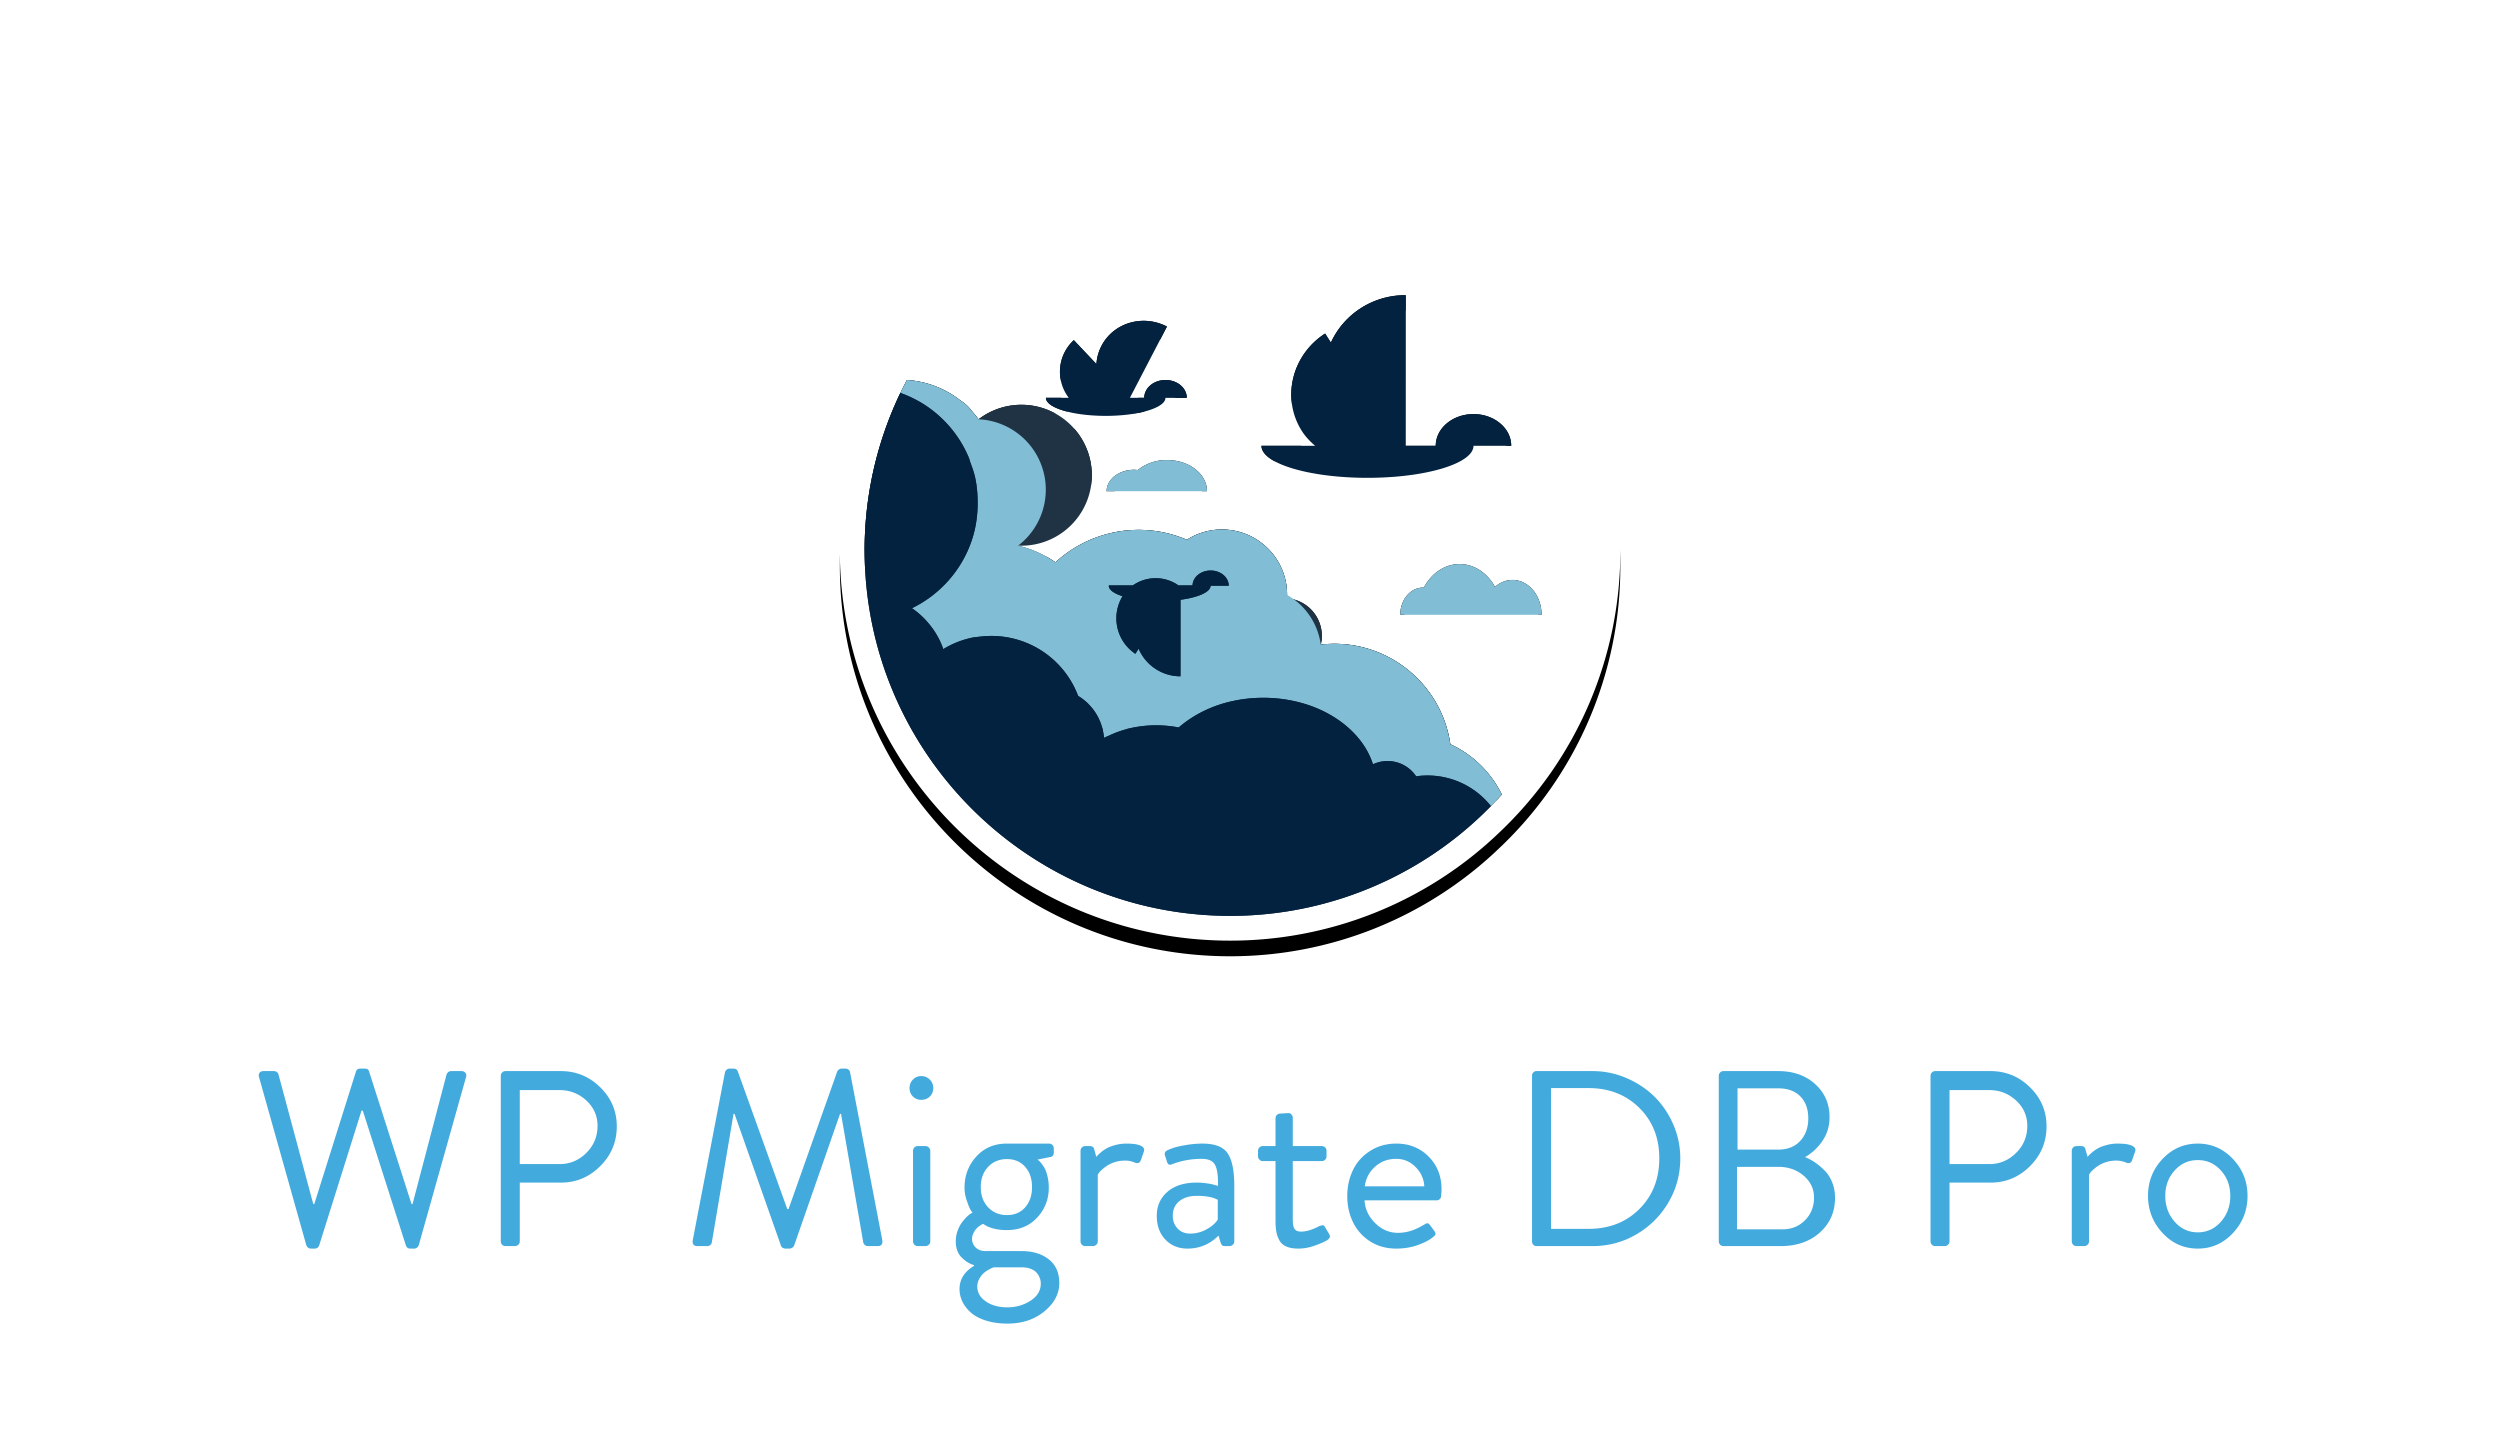 <svg viewBox="0 0 640 370" xmlns="http://www.w3.org/2000/svg" xmlns:xlink="http://www.w3.org/1999/xlink">
    <defs>
        <filter x="-6.3%" y="-4.3%" width="112.5%" height="112.5%" filterUnits="objectBoundingBox" id="a">
            <feOffset dy="4" in="SourceAlpha" result="shadowOffsetOuter1" />
            <feGaussianBlur stdDeviation="3.5" in="shadowOffsetOuter1" result="shadowBlurOuter1" />
            <feColorMatrix values="0 0 0 0 0 0 0 0 0 0 0 0 0 0 0 0 0 0 0.5 0" in="shadowBlurOuter1" />
        </filter>
        <path d="M379.714 157.386h-21.257c0-3.843 2.609-6.965 5.828-6.965l.208.014c1.929-3.622 5.314-6.036 9.171-6.036 3.775 0 7.119 2.331 9.061 5.842 1.235-1.11 2.775-1.777 4.454-1.777 4.135 0 7.465 3.997 7.465 8.922h-14.93zm-46.385-46.968c-5.342-8.283-2.706-19.48 5.897-25.03l1.485 2.316a20.896 20.896 0 0119.148-12.14v38.559h7.686c.014-4.482 4.33-8.117 9.672-8.117 5.342 0 9.657 3.635 9.657 8.117h-9.657c-.028 4.523-12.17 8.2-27.14 8.2-14.986 0-27.14-3.677-27.14-8.2h13.736a17.108 17.108 0 01-3.344-3.705zm-24.337 15.333h-25.698c0-3.025 3.15-5.495 7.021-5.495.333 0 .652.042.958.07a11.683 11.683 0 017.492-2.554c5.648 0 10.227 3.566 10.227 7.979zM274.9 87.08l5.772 6.119a11.766 11.766 0 011.304-4.648c3.094-5.939 10.587-8.159 16.762-4.954l-9.477 18.232h3.663c.014-2.511 2.442-4.55 5.439-4.55 3.025 0 5.453 2.039 5.453 4.564l-5.453.014c-.042 2.54-6.868 4.593-15.304 4.593-8.45 0-15.305-2.067-15.305-4.62h5.842a10.99 10.99 0 011.304-14.75zm-24.393 20.258a18.038 18.038 0 1110.143 32.343 27.869 27.869 0 019.546 4.288c3.885-3.594 8.742-6.244 14.278-7.52a31.284 31.284 0 0119.356 1.734 16.678 16.678 0 0125.642 14.985 9.643 9.643 0 018.658 11.85c16.136-1.865 30.83 9.441 33.162 25.517a27.424 27.424 0 0113.168 12.862 93.284 93.284 0 01-69.558 31.067c-51.65-.054-93.507-41.911-93.561-93.562a93.02 93.02 0 0110.837-43.624c5.064.347 9.865 2.207 13.75 5.3a9.59 9.59 0 012.845 2.65 25.47 25.47 0 011.734 2.11zM314.902 41c-40.117.184-76.29 24.186-92.049 61.08A98.945 98.945 0 00215 140.901c0 55.086 44.817 99.903 99.902 99.903a99.445 99.445 0 0068.85-27.612 99 99 0 0031.053-72.29c0-55.086-44.817-99.903-99.903-99.903z" id="b" />
    </defs>
    <g fill="none" fill-rule="evenodd">
        <g fill-rule="nonzero">
            <use fill="#000" filter="url(#a)" xlink:href="#b" />
            <use fill="#FFF" fill-rule="evenodd" xlink:href="#b" />
        </g>
        <path d="M250.507 107.338a18.038 18.038 0 1110.143 32.343 27.869 27.869 0 019.546 4.288c3.885-3.594 8.742-6.244 14.278-7.52a31.284 31.284 0 0119.356 1.734 16.678 16.678 0 0125.642 14.985 9.643 9.643 0 018.658 11.85c16.136-1.865 30.83 9.441 33.162 25.517a27.424 27.424 0 0113.168 12.862 93.284 93.284 0 01-69.558 31.067c-51.65-.054-93.507-41.911-93.561-93.562a93.02 93.02 0 0110.837-43.624c5.064.347 9.865 2.207 13.75 5.3a9.59 9.59 0 012.845 2.65 25.47 25.47 0 011.734 2.11z" fill="#203345" />
        <path d="M248.523 163.311c.888-.208 1.762-.264 2.65-.36-.888.096-1.762.152-2.65.36a23.588 23.588 0 00-7.049 2.858v.014a23.26 23.26 0 017.049-2.872zm34.12 25.572c-.042-.5-.14-1.013-.237-1.526.098.513.195 1.027.236 1.526zm-32.372-60.718a29.79 29.79 0 00-.666-6.105c-.305-1.277-.75-2.47-1.193-3.677.444 1.207.888 2.4 1.18 3.677.471 2.053.651 4.093.68 6.105zm-14.763-25.267c-.07-.056-.153-.083-.222-.125.07.042.152.07.222.125zm66.24 83.335zm51.492 8.811a8.797 8.797 0 019.283 3.69h.013a8.825 8.825 0 00-9.296-3.69z" fill="#FFF" fill-rule="nonzero" />
        <path d="M283.85 149.866h6.146a10.184 10.184 0 0111.6-.07l-.028.07h3.719c.055-2.11 2.095-3.816 4.62-3.816 2.567-.014 4.649 1.748 4.649 3.9h-4.663l-.013.013h.027c0 1.596-3.163 2.97-7.7 3.58v19.592a11.655 11.655 0 01-10.726-7.077l-.819 1.319a10.906 10.906 0 01-3.33-14.68l.042-.056c-2.165-.708-3.525-1.637-3.525-2.678h.056l-.056-.097m-53.364-49.285a30.002 30.002 0 014.8 2.192c.07.042.153.07.223.125a29.848 29.848 0 0112.515 14.278c.167.388.25.818.389 1.207.444 1.207.888 2.4 1.193 3.677.458 2.053.638 4.093.666 6.105.083 3.746-.486 7.395-1.72 10.795-.084.236-.153.458-.25.666a29.957 29.957 0 01-14.847 16.068c1.624 1.096 3.067 2.455 4.33 3.968 1.581 1.9 2.872 4.065 3.69 6.507a23.588 23.588 0 017.049-2.858c.888-.208 1.762-.25 2.65-.36a23.713 23.713 0 0124.823 15.193 14.034 14.034 0 012.234 1.679l.139.11c.125.112.222.237.333.362a13.362 13.362 0 013.4 5.786c.069.25.166.485.221.735l.083.541c.098.513.195 1.027.236 1.526.43-.222.902-.402 1.36-.61a25.225 25.225 0 014.204-1.554c.18-.056.333-.125.514-.167l.152-.027a30.012 30.012 0 0112.877-.292 31.109 31.109 0 0114.125-6.826c2.4-.514 4.94-.778 7.548-.778 4.107 0 8.006.667 11.544 1.86 5.883 1.998 10.754 5.48 13.834 9.837 1.165 1.665 2.081 3.441 2.678 5.329a8.825 8.825 0 0111.058 3.08 20.716 20.716 0 0119.135 7.617 79.86 79.86 0 002.789-2.955 27.334 27.334 0 00-13.182-12.862c-2.325-16.08-17.024-27.39-33.162-25.517a17.247 17.247 0 00-8.617-12.71 16.678 16.678 0 00-25.67-14.125 31.289 31.289 0 00-19.355-1.735 31.289 31.289 0 00-14.292 7.52 27.681 27.681 0 00-9.532-4.287 18.038 18.038 0 00-10.143-32.343 23.102 23.102 0 00-1.748-2.11 9.38 9.38 0 00-2.83-2.65 24.754 24.754 0 00-13.751-5.3 92.369 92.369 0 00-1.693 3.303m156.694 47.883a6.66 6.66 0 00-4.454 1.777c-1.942-3.51-5.286-5.842-9.074-5.842-3.844 0-7.23 2.414-9.158 6.036l-.208-.014c-3.22 0-5.828 3.122-5.828 6.965h36.187c0-4.925-3.33-8.922-7.465-8.922" fill="#81BDD4" fill-rule="nonzero" />
        <path d="M377.161 202.148a20.74 20.74 0 00-14.638-3.413 8.783 8.783 0 00-11.045-3.08 19.606 19.606 0 00-2.678-5.329c-3.08-4.356-7.95-7.84-13.834-9.837a37.02 37.02 0 00-19.092-1.082c-5.55 1.165-10.42 3.58-14.125 6.826a30.498 30.498 0 00-12.877.292l-.152.027c-.167.056-.333.125-.514.167a25.225 25.225 0 00-4.204 1.554c-.458.208-.93.388-1.36.61v.014c-.041-.513-.138-1.027-.236-1.54-.027-.18-.041-.36-.083-.527-.055-.264-.152-.5-.222-.75a13.778 13.778 0 00-3.4-5.8l-.332-.346-.14-.111a14.028 14.028 0 00-2.233-1.68 23.713 23.713 0 00-24.837-15.193c-.874.097-1.748.153-2.636.361a23.408 23.408 0 00-7.049 2.872v-.014a20.216 20.216 0 00-3.69-6.507 20.536 20.536 0 00-4.33-3.955 30.026 30.026 0 0014.847-16.081l.25-.666c1.234-3.4 1.803-7.049 1.72-10.795a28.888 28.888 0 00-.68-6.105c-.291-1.277-.735-2.47-1.18-3.677-.138-.389-.221-.819-.388-1.207a29.846 29.846 0 00-12.515-14.278c-.07-.056-.153-.083-.222-.125a29.999 29.999 0 00-4.801-2.192 93.02 93.02 0 00-9.144 40.321c.054 51.65 41.911 93.508 93.561 93.562a93.284 93.284 0 0066.769-28.112 21.23 21.23 0 00-4.51-4.204" fill="#022240" fill-rule="nonzero" />
        <path d="M290.315 120.27c-3.885 0-7.034 2.442-7.034 5.48h25.71c0-4.412-4.578-7.978-10.226-7.978a11.683 11.683 0 00-7.492 2.553 7.104 7.104 0 00-.958-.055" fill="#81BDD4" fill-rule="nonzero" />
        <path d="M283.059 106.464c8.436 0 15.262-2.068 15.304-4.607l5.453-.014c0-2.525-2.442-4.565-5.453-4.565-2.997 0-5.425 2.04-5.44 4.551h-3.662l9.477-18.232c-6.175-3.205-13.668-.985-16.762 4.954a11.739 11.739 0 00-1.29 4.648L274.9 87.08a10.975 10.975 0 00-1.304 14.75l-5.842.013c0 2.553 6.854 4.62 15.305 4.62m67.017 15.86c14.972 0 27.113-3.677 27.14-8.2h9.658c0-4.482-4.33-8.117-9.657-8.117-5.342 0-9.658 3.635-9.672 8.117h-7.686l.013-38.56c-8.588 0-15.956 4.996-19.161 12.141l-1.485-2.317c-8.603 5.55-11.24 16.748-5.897 25.031.93 1.443 2.095 2.637 3.344 3.705h-13.737c0 4.523 12.155 8.2 27.14 8.2m-62.702 30.318l-.042.055a10.906 10.906 0 003.33 14.68l.819-1.318a11.655 11.655 0 0010.726 7.077v-19.592c4.537-.61 7.7-1.984 7.7-3.58h-.027l.013-.014h4.663c0-2.15-2.082-3.913-4.649-3.899-2.525 0-4.565 1.707-4.62 3.816h-3.719l.028-.07a10.184 10.184 0 00-11.6.07h-6.147c0 .028.042.055.042.097h-.042c0 1.04 1.36 1.97 3.525 2.678" fill="#022240" fill-rule="nonzero" />
        <path d="M78.408 318.744l-12.096-43.008c-.128-.427-.085-.79.128-1.088.213-.299.555-.448 1.024-.448h2.688c.256 0 .501.085.736.256.235.17.373.384.416.64l8.896 33.152h.256l10.688-33.984c.17-.47.533-.704 1.088-.704h1.152c.597 0 .96.235 1.088.704l10.88 33.984h.256l8.704-33.152c.085-.256.235-.47.448-.64.213-.17.448-.256.704-.256h2.688c.427 0 .757.15.992.448.235.299.288.661.16 1.088l-12.096 43.008c-.085.256-.235.47-.448.64-.213.17-.448.256-.704.256h-1.024c-.512 0-.875-.235-1.088-.704l-11.072-34.624h-.32l-10.88 34.624c-.256.47-.619.704-1.088.704H79.56c-.256 0-.49-.085-.704-.256a1.352 1.352 0 01-.448-.64zm49.792-.96v-42.368c0-.341.117-.63.352-.864.235-.235.523-.352.864-.352h14.144c3.925 0 7.296 1.387 10.112 4.16s4.224 6.101 4.224 9.984c0 3.968-1.408 7.36-4.224 10.176-2.816 2.816-6.165 4.224-10.048 4.224h-10.56v15.04c0 .341-.128.63-.384.864-.256.235-.533.352-.832.352h-2.432c-.341 0-.63-.117-.864-.352a1.175 1.175 0 01-.352-.864zm4.864-19.776h10.176c2.645 0 4.928-.95 6.848-2.848 1.92-1.899 2.88-4.213 2.88-6.944 0-2.56-.96-4.725-2.88-6.496-1.92-1.77-4.203-2.656-6.848-2.656h-10.176v18.944zm44.288 19.456l8.256-43.008c.085-.256.235-.47.448-.64.213-.17.448-.256.704-.256h1.024c.256 0 .48.064.672.192.192.128.33.299.416.512l12.672 35.264h.32l12.48-35.264c.085-.17.235-.33.448-.48a1.11 1.11 0 01.64-.224h1.024c.256 0 .501.085.736.256.235.17.373.384.416.64l8.256 43.008c.085.47.032.843-.16 1.12-.192.277-.523.416-.992.416h-2.56c-.256 0-.49-.085-.704-.256a1.352 1.352 0 01-.448-.64l-5.696-32.96h-.256l-11.776 33.792c-.085.17-.245.33-.48.48-.235.15-.437.224-.608.224h-1.152c-.17 0-.384-.064-.64-.192s-.405-.299-.448-.512l-11.904-33.792h-.256l-5.568 32.96a.974.974 0 01-.416.64c-.235.17-.48.256-.736.256h-2.56c-.47 0-.8-.139-.992-.416-.192-.277-.245-.65-.16-1.12zm60.672-36.736c-.597.555-1.323.832-2.176.832-.853 0-1.568-.288-2.144-.864-.576-.576-.864-1.29-.864-2.144 0-.853.288-1.579.864-2.176.576-.597 1.29-.896 2.144-.896.853 0 1.579.299 2.176.896.597.597.896 1.323.896 2.176 0 .853-.299 1.579-.896 2.176zm-4.288 37.056v-23.168c0-.341.117-.63.352-.864.235-.235.523-.352.864-.352h1.984c.341 0 .63.128.864.384.235.256.352.533.352.832v23.168c0 .341-.128.63-.384.864-.256.235-.533.352-.832.352h-1.984c-.341 0-.63-.117-.864-.352a1.175 1.175 0 01-.352-.864zm10.944 0c0-.939.15-1.824.448-2.656.299-.832.65-1.525 1.056-2.08.405-.555.821-1.045 1.248-1.472.427-.427.79-.725 1.088-.896l.448-.256c-.17-.17-.363-.448-.576-.832-.213-.384-.512-1.13-.896-2.24a10.118 10.118 0 01-.576-3.328c0-3.072 1.003-5.717 3.008-7.936 2.005-2.219 4.608-3.328 7.808-3.328h10.816c.341 0 .63.117.864.352.235.235.352.523.352.864v1.088c0 .256-.064.49-.192.704-.128.213-.299.341-.512.384l-3.456.704c.085.085.192.17.32.256.128.085.363.341.704.768.341.427.64.896.896 1.408.256.512.48 1.195.672 2.048.192.853.288 1.75.288 2.688 0 2.987-.992 5.547-2.976 7.68s-4.576 3.2-7.776 3.2c-1.195 0-2.304-.128-3.328-.384-.981-.256-1.685-.533-2.112-.832l-.64-.384-.32.16c-.128.064-.352.213-.672.448-.32.235-.597.49-.832.768-.235.277-.459.64-.672 1.088-.213.448-.32.907-.32 1.376 0 .853.31 1.59.928 2.208.619.619 1.483.928 2.592.928h9.216c2.816 0 5.12.704 6.912 2.112 1.792 1.408 2.688 3.435 2.688 6.08 0 2.73-1.27 5.141-3.808 7.232-2.539 2.09-5.685 3.136-9.44 3.136-2.048 0-3.883-.256-5.504-.768-1.621-.512-2.912-1.195-3.872-2.048s-1.685-1.792-2.176-2.816a7.32 7.32 0 01-.736-3.2c0-2.475 1.237-4.459 3.712-5.952v-.192c-1.11-.299-2.165-.95-3.168-1.952-1.003-1.003-1.504-2.379-1.504-4.128zm13.12-6.72c1.92 0 3.467-.661 4.64-1.984 1.173-1.323 1.76-3.05 1.76-5.184 0-2.133-.587-3.861-1.76-5.184s-2.72-1.984-4.64-1.984c-1.963 0-3.573.661-4.832 1.984s-1.888 3.05-1.888 5.184c0 2.133.63 3.861 1.888 5.184 1.259 1.323 2.87 1.984 4.832 1.984zm-7.616 18.304c0 1.536.736 2.805 2.208 3.808 1.472 1.003 3.296 1.504 5.472 1.504 2.219 0 4.203-.565 5.952-1.696 1.75-1.13 2.624-2.592 2.624-4.384 0-.256-.021-.512-.064-.768s-.16-.597-.352-1.024a3.859 3.859 0 00-.8-1.152c-.341-.341-.821-.63-1.44-.864-.619-.235-1.355-.352-2.208-.352h-7.104c-.085 0-.235.043-.448.128-.213.085-.565.267-1.056.544a6.58 6.58 0 00-1.28.928c-.363.341-.704.81-1.024 1.408a4.005 4.005 0 00-.48 1.92zm26.432-11.584v-23.168c0-.341.117-.63.352-.864.235-.235.523-.352.864-.352h1.216c.597 0 .96.299 1.088.896l.512 1.856c.085-.085.192-.203.32-.352.128-.15.416-.416.864-.8a9.045 9.045 0 011.472-1.024c.533-.299 1.259-.576 2.176-.832a10.545 10.545 0 012.848-.384c.555 0 1.099.021 1.632.064a7.81 7.81 0 011.568.288c.512.15.896.373 1.152.672.256.299.299.661.128 1.088l-.768 2.176c-.256.683-.768.875-1.536.576a6.076 6.076 0 00-2.496-.512c-.939 0-1.803.128-2.592.384-.79.256-1.44.555-1.952.896-.512.341-.96.683-1.344 1.024-.384.341-.661.64-.832.896l-.256.384v17.088c0 .341-.128.63-.384.864-.256.235-.533.352-.832.352h-1.984c-.341 0-.63-.117-.864-.352a1.175 1.175 0 01-.352-.864zm29.76-15.04c.81 0 1.675.064 2.592.192s1.61.277 2.08.448l.768.192c.043-2.56-.213-4.352-.768-5.376s-1.685-1.536-3.392-1.536c-2.73 0-5.29.47-7.68 1.408-.597.256-1.003.043-1.216-.64l-.512-1.6c-.213-.64.021-1.11.704-1.408.256-.128.715-.31 1.376-.544.661-.235 1.728-.48 3.2-.736a25.188 25.188 0 014.32-.384c3.157 0 5.301.832 6.432 2.496 1.13 1.664 1.696 4.437 1.696 8.32v14.208c0 .341-.128.63-.384.864-.256.235-.533.352-.832.352h-1.216c-.341 0-.576-.075-.704-.224-.128-.15-.256-.395-.384-.736l-.512-1.728c-2.219 2.219-4.864 3.328-7.936 3.328-2.304 0-4.192-.768-5.664-2.304-1.472-1.536-2.208-3.563-2.208-6.08s.907-4.565 2.72-6.144c1.813-1.579 4.32-2.368 7.52-2.368zm-6.144 8.512c0 1.28.405 2.357 1.216 3.232.81.875 1.899 1.312 3.264 1.312 1.45 0 2.837-.363 4.16-1.088 1.323-.725 2.283-1.557 2.88-2.496v-5.056c-1.195-.683-2.987-1.024-5.376-1.024-1.835 0-3.317.448-4.448 1.344-1.13.896-1.696 2.155-1.696 3.776zm26.304 1.344v-15.36h-3.264c-.341 0-.63-.128-.864-.384-.235-.256-.352-.533-.352-.832v-1.408c0-.341.117-.63.352-.864.235-.235.523-.352.864-.352h3.264v-7.104c0-.341.117-.63.352-.864.235-.235.523-.352.864-.352l2.048-.128c.341 0 .619.128.832.384.213.256.32.533.32.832v7.232h7.424c.341 0 .63.117.864.352.235.235.352.523.352.864v1.408c0 .341-.117.63-.352.864a1.175 1.175 0 01-.864.352h-7.424v14.976c0 1.195.16 2.005.48 2.432.32.427.864.64 1.632.64 1.365 0 2.923-.47 4.672-1.408.512-.17.853-.235 1.024-.192.17.043.341.235.512.576l.96 1.6c.213.384.277.683.192.896-.085.213-.299.448-.64.704-.683.427-1.75.896-3.2 1.408-1.45.512-2.837.768-4.16.768-1.237 0-2.261-.17-3.072-.512-.81-.341-1.408-.853-1.792-1.536a7.222 7.222 0 01-.8-2.176c-.15-.768-.224-1.707-.224-2.816zm18.368-6.4c0-2.432.49-4.661 1.472-6.688.981-2.027 2.453-3.659 4.416-4.896 1.963-1.237 4.181-1.856 6.656-1.856 3.328 0 6.09 1.11 8.288 3.328 2.197 2.219 3.296 5.013 3.296 8.384 0 .555-.043 1.13-.128 1.728 0 .341-.117.608-.352.8a1.229 1.229 0 01-.8.288H349.32c.128 2.219 1.035 4.16 2.72 5.824 1.685 1.664 3.637 2.496 5.856 2.496 2.133 0 4.245-.64 6.336-1.92.043 0 .128-.043.256-.128.299-.17.512-.288.64-.352a.557.557 0 01.416-.032c.15.043.31.17.48.384l1.088 1.472c.256.341.384.619.384.832 0 .213-.213.49-.64.832-.939.768-2.25 1.45-3.936 2.048-1.685.597-3.51.896-5.472.896-2.517 0-4.736-.608-6.656-1.824a11.905 11.905 0 01-4.384-4.864c-1.003-2.027-1.504-4.277-1.504-6.752zm4.48-2.496h15.232c-.085-1.877-.821-3.52-2.208-4.928-1.387-1.408-3.04-2.112-4.96-2.112-2.133 0-3.947.672-5.44 2.016-1.493 1.344-2.368 3.019-2.624 5.024zm42.816 14.08v-42.368c0-.341.107-.63.32-.864.213-.235.49-.352.832-.352h14.336c3.03 0 5.93.597 8.704 1.792 2.773 1.195 5.163 2.784 7.168 4.768s3.605 4.352 4.8 7.104a21.548 21.548 0 011.792 8.672c0 4.096-1.013 7.861-3.04 11.296-2.027 3.435-4.757 6.155-8.192 8.16-3.435 2.005-7.179 3.008-11.232 3.008h-14.336c-.341 0-.619-.117-.832-.352a1.237 1.237 0 01-.32-.864zm4.864-3.2h9.6c5.29 0 9.632-1.696 13.024-5.088 3.392-3.392 5.088-7.712 5.088-12.96 0-5.248-1.707-9.557-5.12-12.928-3.413-3.37-7.744-5.056-12.992-5.056h-9.6v36.032zm42.944 3.2v-42.368c0-.341.117-.63.352-.864.235-.235.523-.352.864-.352h14.016c3.84 0 6.987 1.11 9.44 3.328 2.453 2.219 3.68 5.035 3.68 8.448 0 2.304-.608 4.341-1.824 6.112-1.216 1.77-2.699 3.147-4.448 4.128.939.384 1.824.864 2.656 1.44.832.576 1.643 1.27 2.432 2.08.79.81 1.419 1.813 1.888 3.008.47 1.195.704 2.496.704 3.904 0 3.584-1.29 6.539-3.872 8.864-2.581 2.325-5.941 3.488-10.08 3.488h-14.592c-.341 0-.63-.117-.864-.352a1.175 1.175 0 01-.352-.864zm4.8-23.488h10.432c2.39 0 4.267-.747 5.632-2.24 1.365-1.493 2.048-3.413 2.048-5.76s-.672-4.213-2.016-5.6c-1.344-1.387-3.232-2.08-5.664-2.08h-10.432v15.68zm-.128 20.416h11.648c2.304 0 4.224-.779 5.76-2.336 1.536-1.557 2.304-3.488 2.304-5.792 0-2.219-.885-4.085-2.656-5.6-1.77-1.515-3.936-2.272-6.496-2.272h-10.56v16zm49.536 3.072v-42.368c0-.341.117-.63.352-.864.235-.235.523-.352.864-.352h14.144c3.925 0 7.296 1.387 10.112 4.16s4.224 6.101 4.224 9.984c0 3.968-1.408 7.36-4.224 10.176-2.816 2.816-6.165 4.224-10.048 4.224h-10.56v15.04c0 .341-.128.63-.384.864-.256.235-.533.352-.832.352h-2.432c-.341 0-.63-.117-.864-.352a1.175 1.175 0 01-.352-.864zm4.864-19.776h10.176c2.645 0 4.928-.95 6.848-2.848 1.92-1.899 2.88-4.213 2.88-6.944 0-2.56-.96-4.725-2.88-6.496-1.92-1.77-4.203-2.656-6.848-2.656H499.08v18.944zm31.296 19.776v-23.168c0-.341.117-.63.352-.864.235-.235.523-.352.864-.352h1.216c.597 0 .96.299 1.088.896l.512 1.856c.085-.085.192-.203.32-.352.128-.15.416-.416.864-.8a9.045 9.045 0 011.472-1.024c.533-.299 1.259-.576 2.176-.832a10.545 10.545 0 012.848-.384c.555 0 1.099.021 1.632.064a7.81 7.81 0 011.568.288c.512.15.896.373 1.152.672.256.299.299.661.128 1.088l-.768 2.176c-.256.683-.768.875-1.536.576a6.076 6.076 0 00-2.496-.512c-.939 0-1.803.128-2.592.384-.79.256-1.44.555-1.952.896-.512.341-.96.683-1.344 1.024-.384.341-.661.64-.832.896l-.256.384v17.088c0 .341-.128.63-.384.864-.256.235-.533.352-.832.352h-1.984c-.341 0-.63-.117-.864-.352a1.175 1.175 0 01-.352-.864zm44.992-11.648c0 3.67-1.237 6.837-3.712 9.504s-5.483 4-9.024 4c-3.541 0-6.55-1.333-9.024-4-2.475-2.667-3.712-5.835-3.712-9.504 0-3.67 1.237-6.816 3.712-9.44 2.475-2.624 5.483-3.936 9.024-3.936 3.541 0 6.55 1.323 9.024 3.968 2.475 2.645 3.712 5.781 3.712 9.408zm-21.056 0c0 2.603.8 4.81 2.4 6.624 1.6 1.813 3.573 2.72 5.92 2.72s4.32-.907 5.92-2.72c1.6-1.813 2.4-4.021 2.4-6.624 0-2.56-.8-4.725-2.4-6.496-1.6-1.77-3.573-2.656-5.92-2.656s-4.32.885-5.92 2.656c-1.6 1.77-2.4 3.936-2.4 6.496z" fill="#42AADD" />
    </g>
</svg>